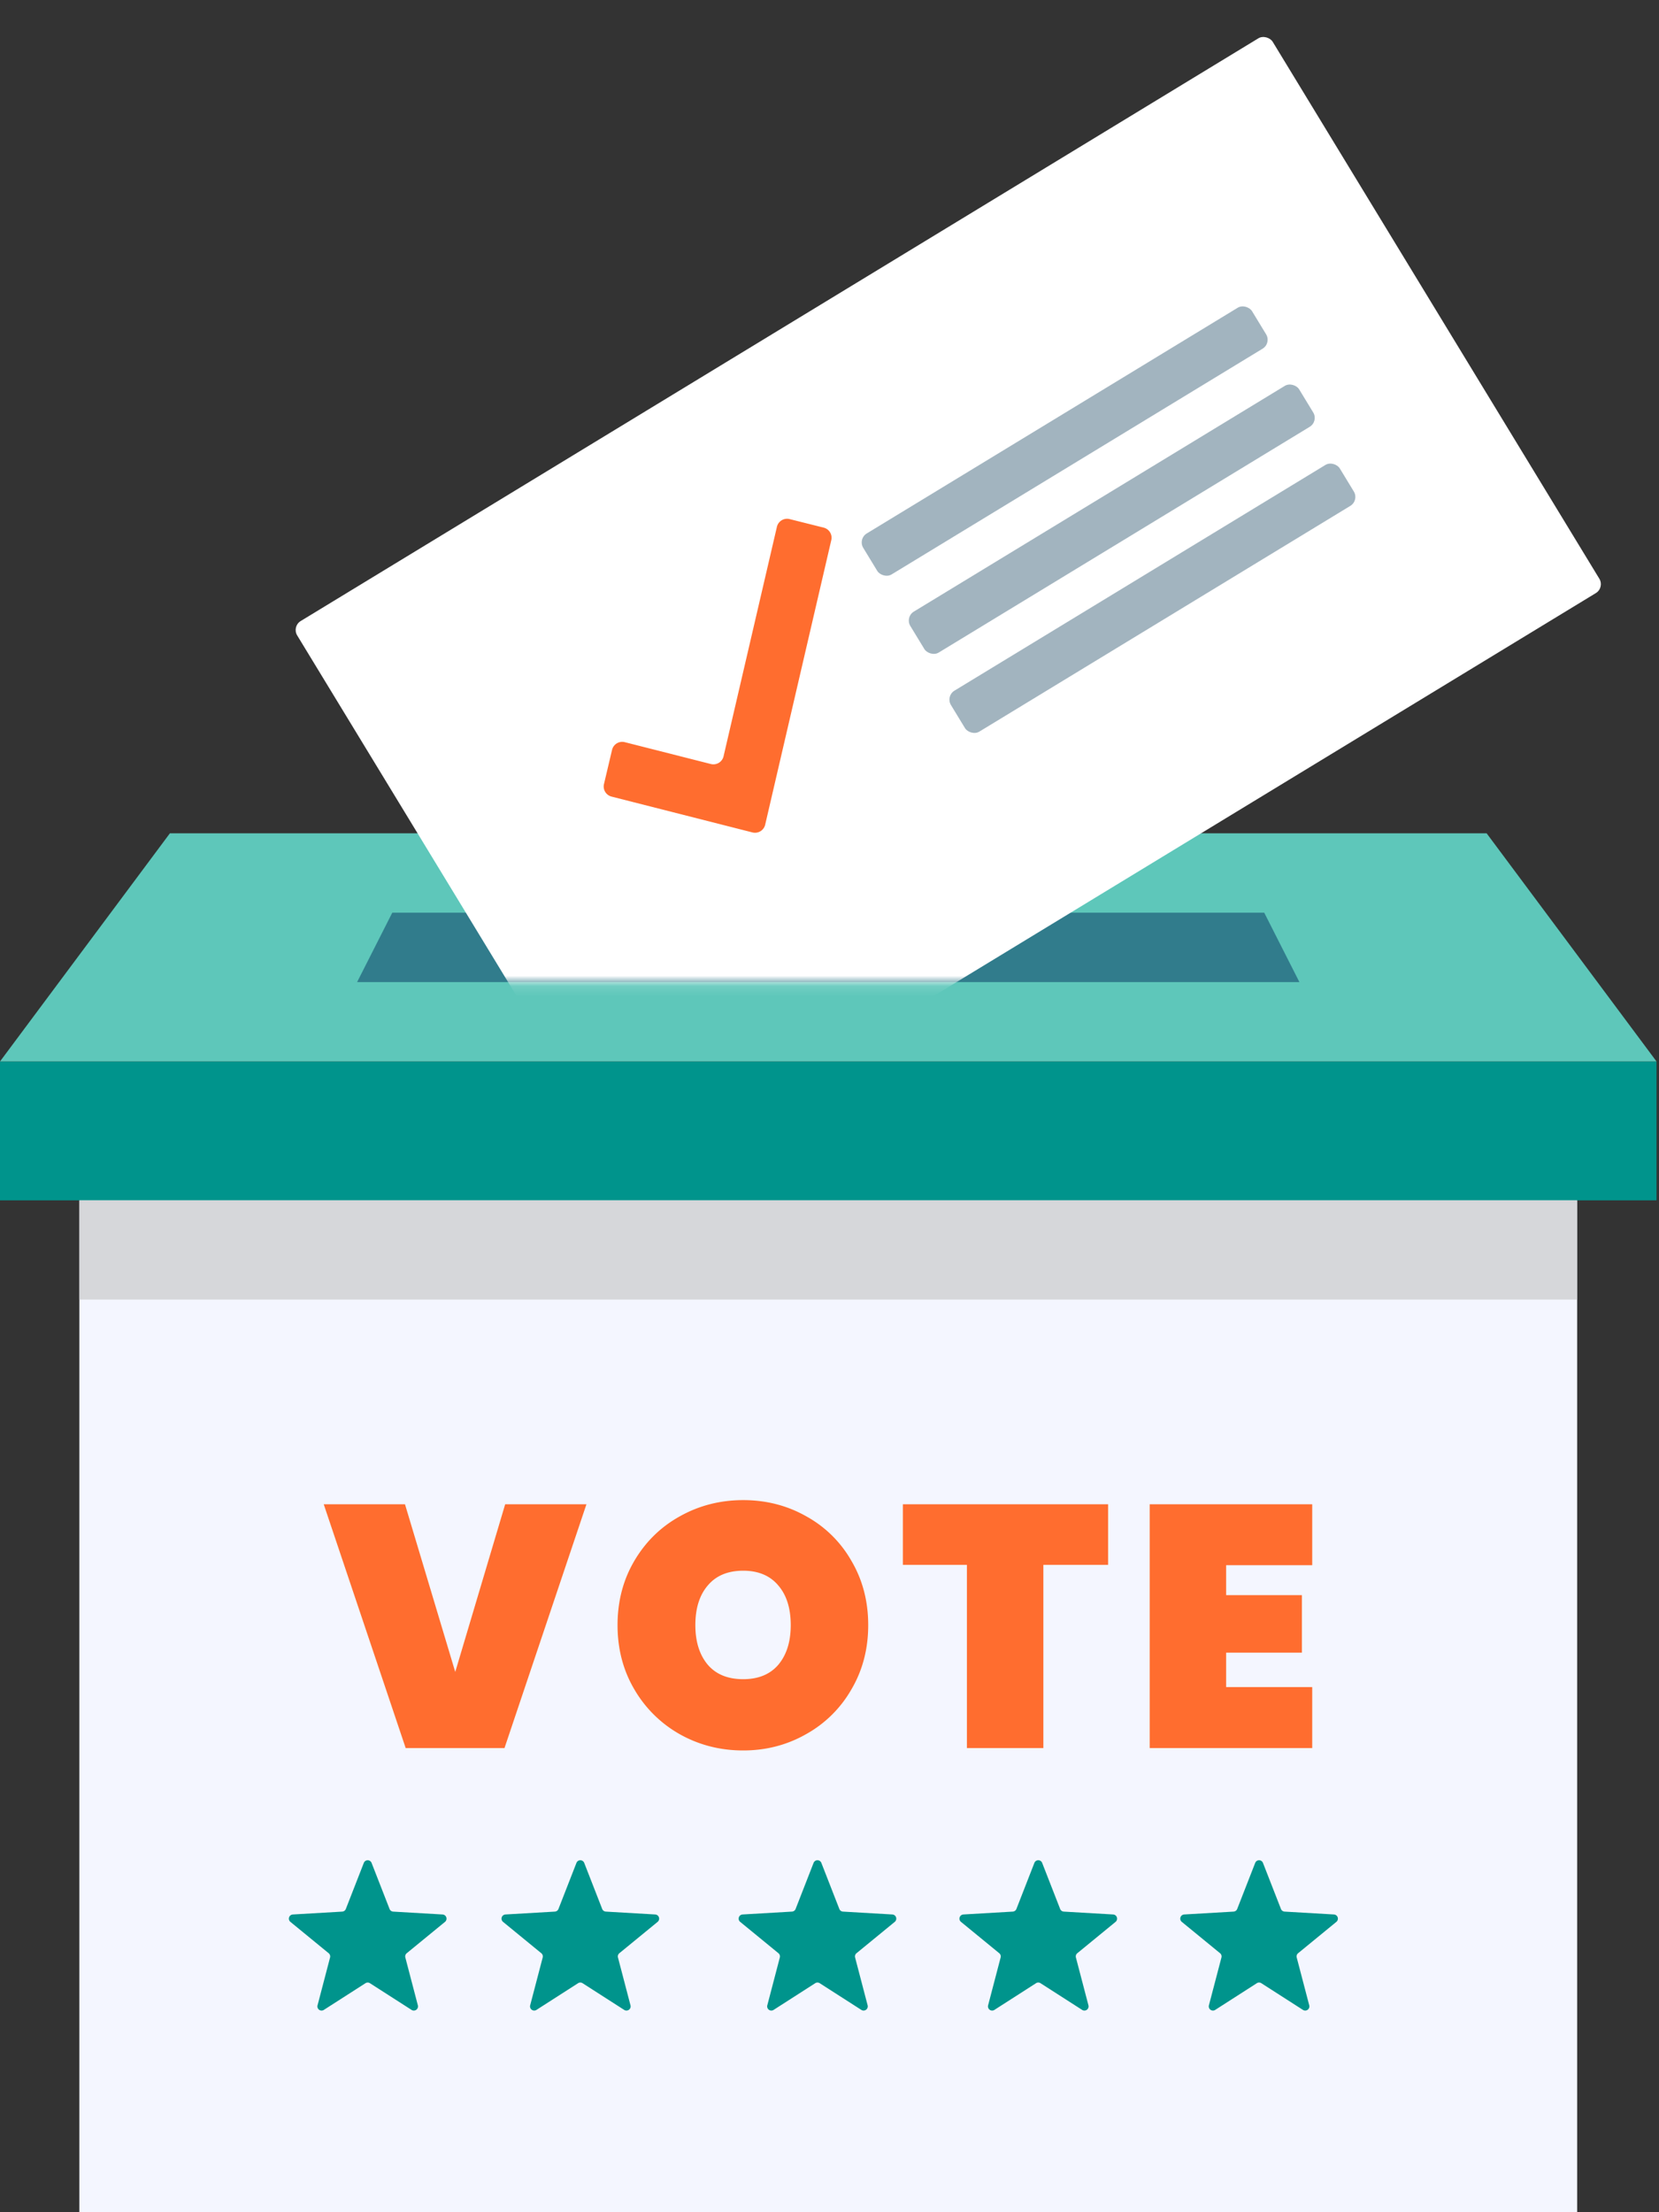 <svg width="159" height="212" viewBox="0 0 159 212" fill="none" xmlns="http://www.w3.org/2000/svg"><rect x="0" y="0" width="159" height="212" fill="#333333" stroke="none"/><path d="M7.605 114.081h143.552V212H7.605v-97.919z" fill="#F4F6FF"/><path fill="#00948C" d="M0 101.722h158.762v13.309H0z"/><path d="M16.283 79.857H142.48l16.283 21.865H0l16.283-21.865z" fill="#5EC7BA"/><path d="M37.597 87.462h83.567l3.373 6.655H34.224l3.373-6.655z" fill="#317C8C"/><path fill="#C4C4C4" fill-opacity=".62" d="M7.605 115.032h143.551v9.507H7.605z"/><path d="M56.206 144.154l-7.854 23.364H38.88l-7.854-23.364h7.788l4.818 16.071 4.785-16.071h7.788zm15.025 23.595c-2.2 0-4.224-.517-6.072-1.551a11.644 11.644 0 01-4.356-4.29c-1.078-1.826-1.617-3.883-1.617-6.171 0-2.288.539-4.345 1.617-6.171 1.078-1.826 2.53-3.245 4.356-4.257 1.848-1.034 3.872-1.551 6.072-1.551s4.213.517 6.039 1.551a11.163 11.163 0 014.323 4.257c1.078 1.826 1.617 3.883 1.617 6.171 0 2.288-.54 4.345-1.617 6.171a11.334 11.334 0 01-4.356 4.29c-1.826 1.034-3.828 1.551-6.006 1.551zm0-6.831c1.452 0 2.574-.462 3.366-1.386.792-.946 1.188-2.211 1.188-3.795 0-1.606-.396-2.871-1.188-3.795-.792-.946-1.914-1.419-3.366-1.419-1.474 0-2.607.473-3.4 1.419-.791.924-1.187 2.189-1.187 3.795 0 1.584.396 2.849 1.188 3.795.792.924 1.925 1.386 3.399 1.386zm34.97-16.764v5.808h-6.204v17.556H92.67v-17.556h-6.138v-5.808H106.2zm11.313 5.841v2.871h7.26v5.511h-7.26v3.3h8.25v5.841h-15.576v-23.364h15.576v5.841h-8.25z" fill="#FF6D2F"/><path d="M34.868 178.525a.4.4 0 01.745 0l1.723 4.414a.4.4 0 00.35.254l4.73.275a.4.4 0 01.231.709l-3.666 3.003a.4.4 0 00-.133.411l1.2 4.584a.4.4 0 01-.602.438l-3.99-2.559a.402.402 0 00-.431 0l-3.99 2.559a.4.4 0 01-.602-.438l1.2-4.584a.4.4 0 00-.133-.411l-3.666-3.003a.4.4 0 01.23-.709l4.731-.275a.4.4 0 00.35-.254l1.723-4.414zm20.379-.001a.4.4 0 01.745 0l1.723 4.414a.4.4 0 00.35.254l4.73.275a.4.4 0 01.231.709l-3.666 3.003a.399.399 0 00-.133.41l1.2 4.585a.4.4 0 01-.603.438l-3.989-2.559a.402.402 0 00-.432 0l-3.989 2.559a.4.4 0 01-.602-.438l1.2-4.585a.399.399 0 00-.133-.41l-3.666-3.003a.4.4 0 01.23-.709l4.731-.275a.4.4 0 00.35-.254l1.723-4.414zm22.727 0a.4.4 0 01.746 0l1.723 4.414a.4.4 0 00.35.254l4.73.275a.4.4 0 01.23.709l-3.665 3.003a.399.399 0 00-.134.41l1.2 4.585a.4.4 0 01-.602.438l-3.99-2.559a.402.402 0 00-.431 0l-3.989 2.559a.4.4 0 01-.603-.438l1.2-4.585a.399.399 0 00-.133-.41l-3.666-3.003a.4.4 0 01.23-.709l4.732-.275a.4.4 0 00.35-.254l1.722-4.414zm21.162 0a.4.4 0 01.746 0l1.723 4.414a.4.4 0 00.349.254l4.731.275a.4.4 0 01.231.709l-3.666 3.003a.4.4 0 00-.134.41l1.201 4.585a.4.4 0 01-.603.438l-3.989-2.559a.402.402 0 00-.432 0l-3.989 2.559a.4.4 0 01-.603-.438l1.2-4.585a.399.399 0 00-.133-.41l-3.666-3.003a.4.4 0 01.23-.709l4.732-.275a.4.4 0 00.35-.254l1.722-4.414zm21.163 0a.4.4 0 01.745 0l1.723 4.414a.4.4 0 00.349.254l4.732.275a.4.4 0 01.23.709l-3.666 3.003a.4.4 0 00-.134.41l1.201 4.585a.4.4 0 01-.603.438l-3.989-2.559a.402.402 0 00-.432 0l-3.989 2.559a.4.4 0 01-.603-.438l1.201-4.585a.4.4 0 00-.133-.41l-3.667-3.003a.4.4 0 01.231-.709l4.731-.275a.4.4 0 00.349-.254l1.724-4.414z" fill="#00948C"/><mask id="a" maskUnits="userSpaceOnUse" x="23" y="0" width="134" height="95"><path fill="#C4C4C4" d="M23.767 0h133.094v94.116H23.767z"/></mask><g mask="url(#a)"><rect x="27.962" y="60.036" width="109.44" height="62.231" rx="1" transform="rotate(-31.317 27.962 60.036)" fill="#fff"/><mask id="b" fill="#fff"><rect x="48.77" y="68.85" width="27.551" height="26.786" rx="1" transform="rotate(-31.317 48.77 68.85)"/></mask><rect x="48.77" y="68.85" width="27.551" height="26.786" rx="1" transform="rotate(-31.317 48.77 68.85)" fill="#F4F6FF" stroke="#192754" stroke-width="6" mask="url(#b)"/><rect x="82.212" y="51.644" width="43.623" height="4.592" rx="1" transform="rotate(-31.317 82.212 51.644)" fill="#A2B4BF"/><rect x="86.726" y="59.132" width="43.623" height="4.592" rx="1" transform="rotate(-31.317 86.726 59.132)" fill="#A2B4BF"/><rect x="90.619" y="66.708" width="43.623" height="4.592" rx="1" transform="rotate(-31.317 90.62 66.708)" fill="#A2B4BF"/><path d="M73.336 79.03a1 1 0 01-1.22.743l-13.504-3.434a1 1 0 01-.727-1.2l.775-3.277a1 1 0 011.219-.739l8.248 2.094a1 1 0 001.22-.742l5.112-21.986a1 1 0 011.217-.744l3.266.819a1 1 0 01.73 1.196l-6.336 27.27z" fill="#FF6D2F"/></g></svg>